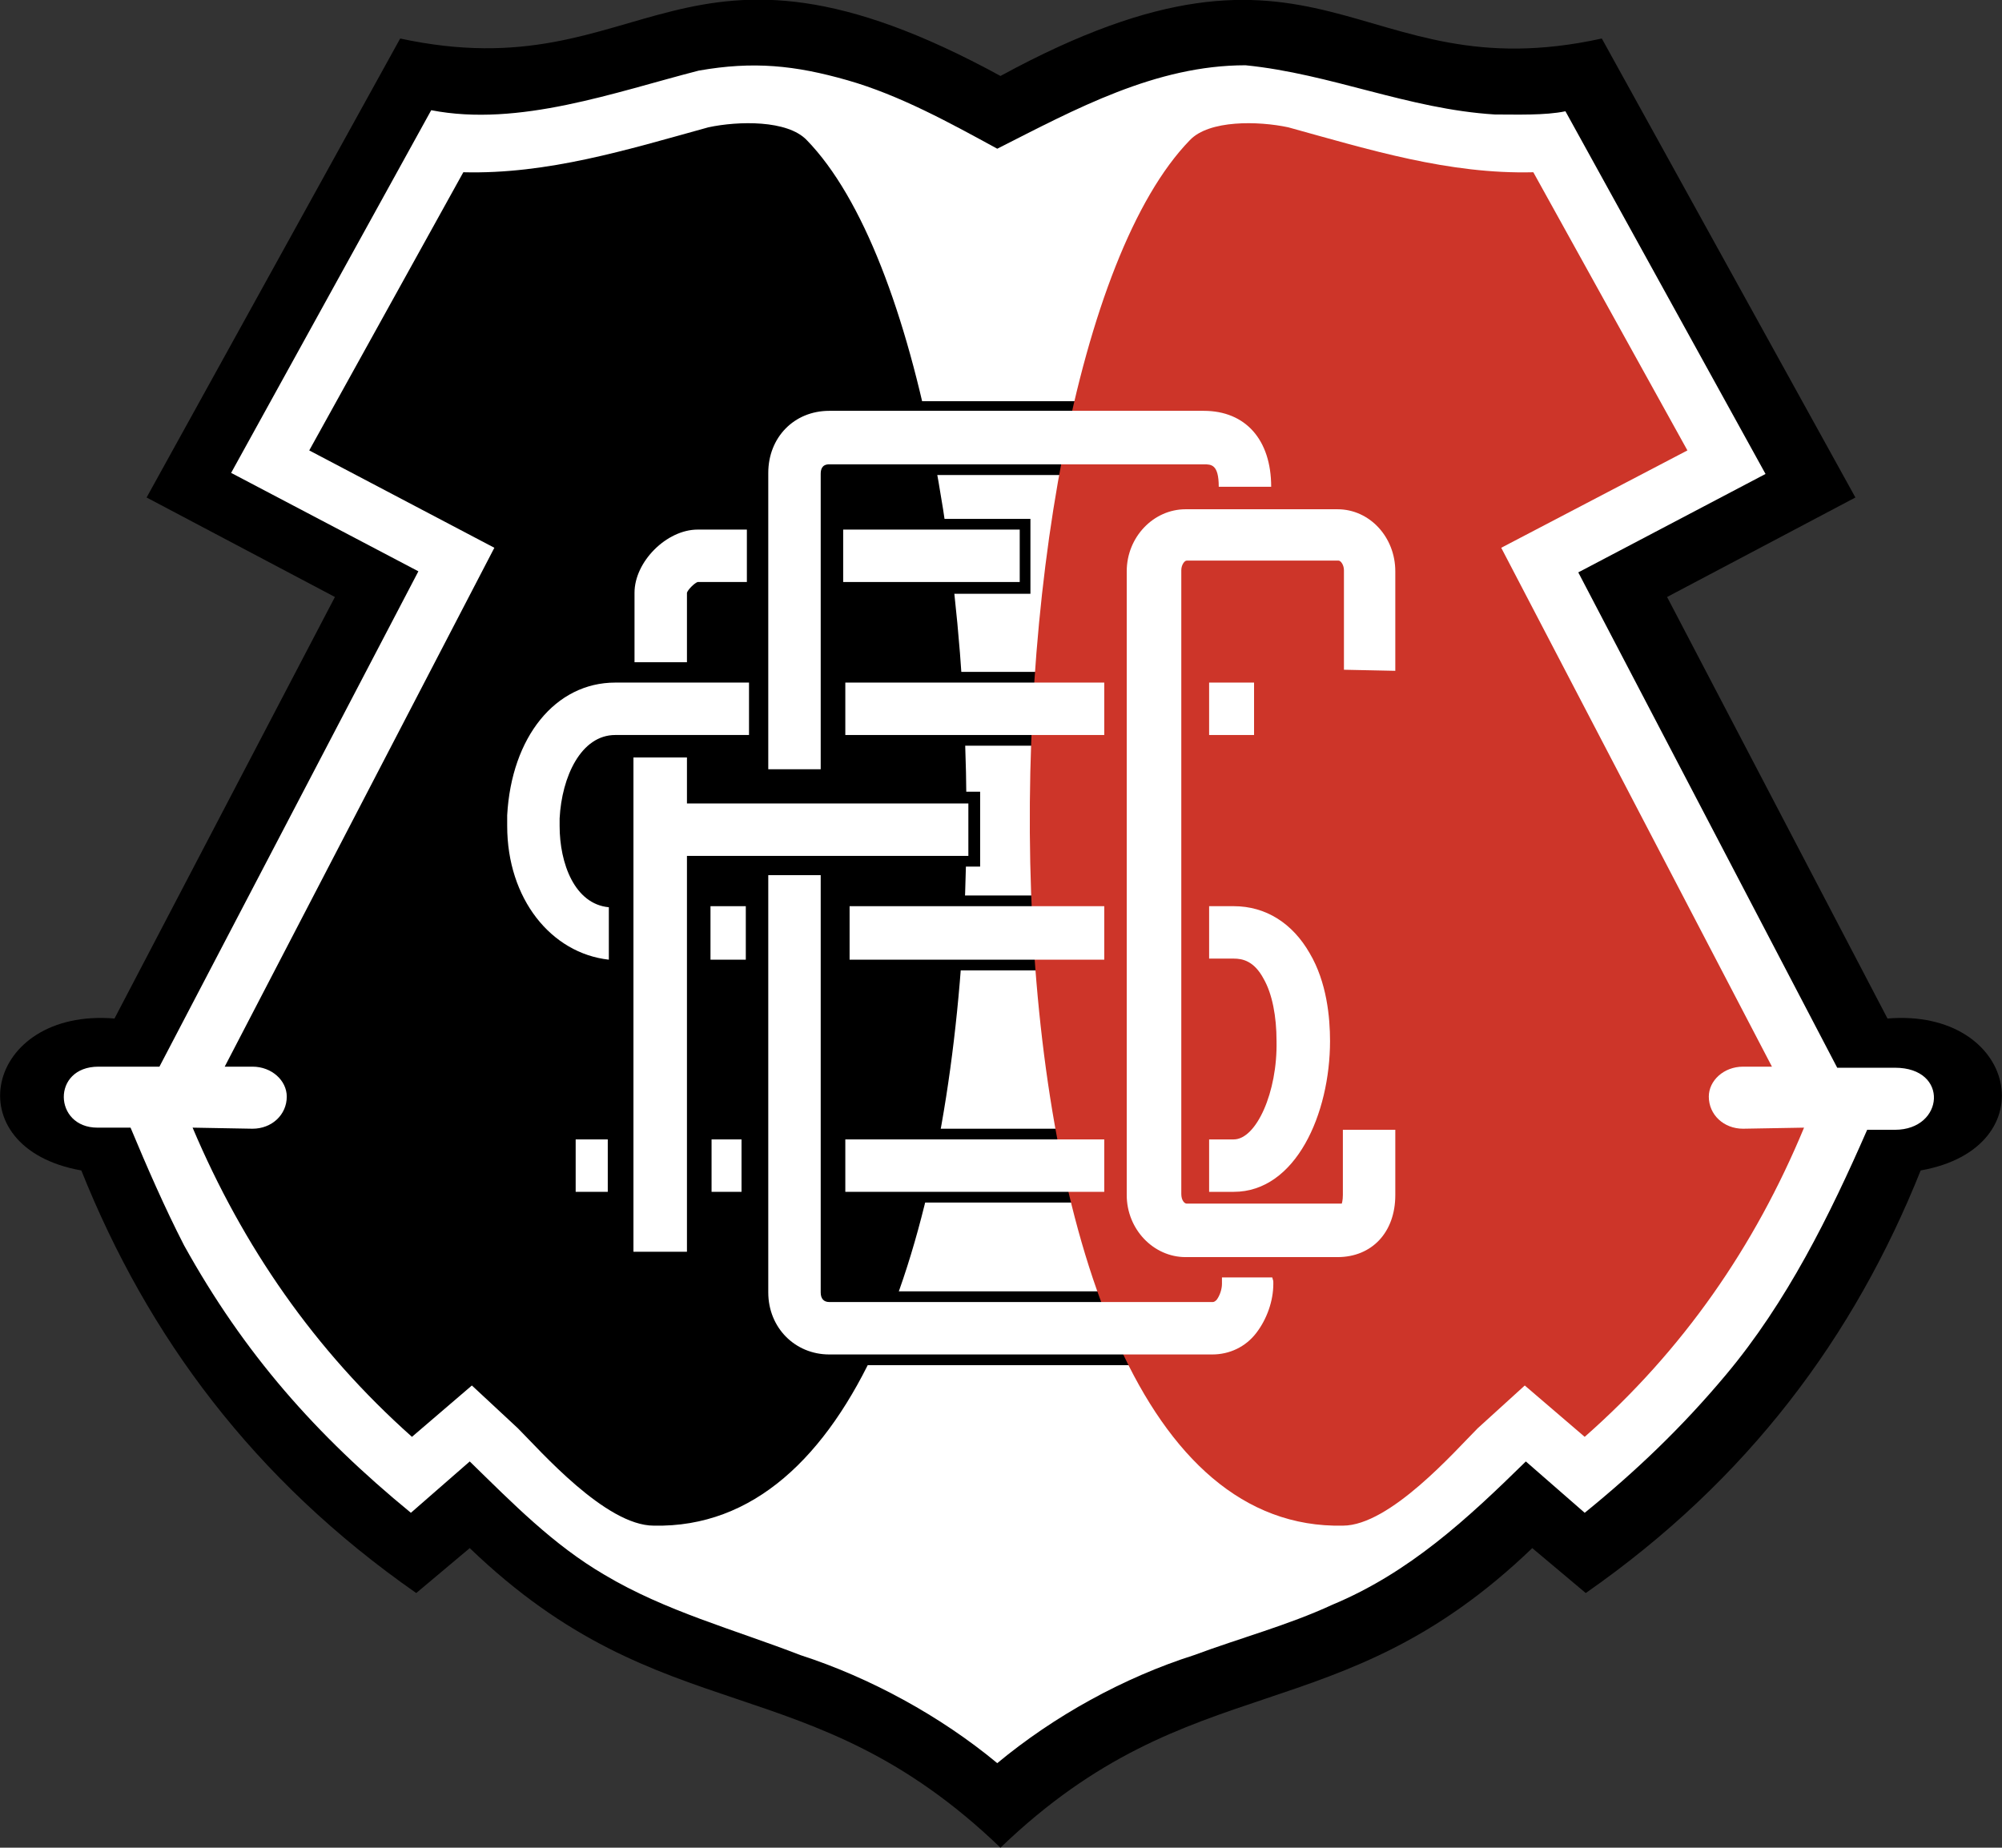 <?xml version="1.0" encoding="utf-8"?>
<!-- Generator: Adobe Illustrator 19.1.0, SVG Export Plug-In . SVG Version: 6.00 Build 0)  -->
<svg version="1.1" id="Layer_1" xmlns="http://www.w3.org/2000/svg" xmlns:xlink="http://www.w3.org/1999/xlink" x="0px" y="0px"
	 viewBox="-417.1 620.6 187.1 172.7" enable-background="new -417.1 620.6 187.1 172.7" xml:space="preserve">
<rect x="-417.1" y="620.6" width="187.1" height="172.7" fill="#333333" stroke="none"/>
<g>
	<path d="M-323.6,793.3c-18-17.3-31.4-10.5-49.6-28l-5,4.2c-15.2-10.6-25.1-24-31.3-39.5c-11.9-2.1-9-15.2,3.1-14.2l20.6-39.4
		l-17.6-9.3l23.7-42.9c23.2,5,25.9-13,56.1,3.5c30.3-16.5,33,1.6,56.2-3.5l23.7,42.9l-17.6,9.3l20.6,39.4c12.1-1,15,12.1,3.1,14.2
		c-6.2,15.5-16.1,28.9-31.3,39.5l-5-4.2C-292.1,782.8-305.6,776-323.6,793.3L-323.6,793.3z"/>
	<path fill="#FFFFFF" d="M-407.9,720.3h5.7L-378,674l-17.5-9.2l18.7-33.9c8.2,1.6,17.2-1.7,25-3.7c5.1-0.9,9-0.5,13.9,0.9
		c4.9,1.4,9.6,4,14,6.4c7.3-3.7,14.8-7.8,23.2-7.8c8,0.8,15.2,4.1,23.3,4.6c2,0,4.7,0.1,6.6-0.3l18.7,33.9l-17.5,9.2l24.2,46.3h5.4
		c5.1,0,4.6,5.8,0,5.8h-2.6c-3.5,8-7.5,16.1-13.2,22.9c-4.1,4.9-8.4,9-13.2,12.9l-5.5-4.8c-5.5,5.4-10.9,10.4-18.1,13.4
		c-4.1,1.9-8.6,3.1-12.9,4.7c-6.6,2.1-13.1,5.7-18.4,10.1c-5.3-4.4-11.9-8-18.4-10.1c-6.2-2.4-12.6-4.1-18.3-7.5
		c-4.8-2.8-8.6-6.7-12.6-10.6l-5.5,4.8c-8.9-7.3-15.6-14.9-21.2-25c-1.8-3.5-3.5-7.4-5-11h-3.1C-412.1,726-412.3,720.3-407.9,720.3
		L-407.9,720.3z"/>
	<polygon points="-330,694.6 -330,701.6 -325.5,701.6 -325.5,694.6 	"/>
	<polygon points="-331.4,669.1 -331.4,676.1 -320.8,676.1 -320.8,669.1 	"/>
	<polygon points="-330.3,683.4 -330.3,690.3 -319.5,690.3 -319.5,683.4 	"/>
	<polygon points="-332.8,658.1 -332.8,665 -314.5,665 -314.5,658.1 	"/>
	<polygon points="-338.5,741.3 -338.5,741.3 -338.5,748.2 -309.5,748.2 -309.5,741.3 	"/>
	<polygon points="-332.5,726.1 -332.5,733 -315.6,733 -315.6,726.1 	"/>
	<polygon points="-329.6,704.3 -329.6,711.3 -318.8,711.3 -318.8,704.3 	"/>
	<path d="M-396.1,720.3h2.6c1.8,0,3.2,1.3,3.2,2.8c0,1.7-1.4,3-3.2,3l-5.6-0.1c4.7,11.1,11.4,20.8,20.5,28.9l5.6-4.8l4.3,4
		c2.1,2.1,8.2,9.1,12.7,9.1c37.2,0.8,35.3-107.9,14.3-129.5c-1.8-1.9-6.4-1.8-9.2-1.2c-7.6,2.1-15,4.4-22.9,4.2l-14.4,26l17.3,9.1
		L-396.1,720.3L-396.1,720.3z"/>
	<path fill="#CD3529" d="M-251.5,720.3h-2.7c-1.8,0-3.2,1.3-3.2,2.8c0,1.7,1.4,3,3.2,3l5.7-0.1c-4.6,11.1-11.3,20.8-20.5,28.9
		l-5.6-4.8l-4.4,4c-2.1,2.1-8.2,9.1-12.6,9.1c-37.3,0.8-35.3-107.9-14.3-129.5c1.8-1.9,6.4-1.8,9.2-1.2c7.6,2.1,15,4.4,22.9,4.2
		l14.4,26l-17.4,9.1L-251.5,720.3L-251.5,720.3z"/>
	<polygon fill="#FFFFFF" points="-321.8,670.1 -338.3,670.1 -338.3,675 -321.8,675 	"/>
	<path fill="#FFFFFF" d="M-352.9,676c0.1-0.3,0.7-0.9,1-1c0.1,0,4.6,0,4.6,0v-4.9h-4.6c-2.9,0-5.9,3-5.9,5.9v6.5h4.9
		C-352.9,682.5-352.9,676.1-352.9,676L-352.9,676z"/>
	<polygon fill="#FFFFFF" points="-299.9,684.4 -304.1,684.4 -304.1,689.3 -299.9,689.3 	"/>
	<polygon fill="#FFFFFF" points="-313.9,684.4 -338.1,684.4 -338.1,689.3 -313.9,689.3 	"/>
	<path fill="#FFFFFF" d="M-359.6,689.3h12.5v-4.9h-12.5c-5.6,0-9.7,5.1-10.1,12.4c0,0.3,0,0.7,0,1c0,6.8,4.1,11.9,9.5,12.5v-4.9
		c-3.2-0.3-4.6-4.1-4.6-7.6c0-0.2,0-0.5,0-0.7C-364.6,693.2-362.8,689.3-359.6,689.3L-359.6,689.3z"/>
	<polygon fill="#FFFFFF" points="-350.7,710.3 -347.4,710.3 -347.4,705.3 -350.7,705.3 	"/>
	<polygon fill="#FFFFFF" points="-313.9,705.3 -337.7,705.3 -337.7,710.3 -313.9,710.3 	"/>
	<path fill="#FFFFFF" d="M-301.8,727.1h-2.3v4.9h2.3c5.8,0,9-7.3,9-14.1c0-2.2-0.3-5.5-1.9-8.2c-1.6-2.8-4.1-4.4-7.1-4.4h-2.3v4.9
		h2.3c0.8,0,1.9,0.2,2.8,1.9c0.8,1.4,1.2,3.5,1.2,5.8C-297.7,722.7-299.7,727.1-301.8,727.1L-301.8,727.1z"/>
	<polygon fill="#FFFFFF" points="-338.1,732 -313.9,732 -313.9,727.1 -338.1,727.1 	"/>
	<polygon fill="#FFFFFF" points="-350.6,732 -347.8,732 -347.8,727.1 -350.6,727.1 	"/>
	<polygon fill="#FFFFFF" points="-363.3,732 -360.3,732 -360.3,727.1 -363.3,727.1 	"/>
	<path fill="#FFFFFF" d="M-340.4,664.9c0-0.4,0.1-0.9,0.8-0.9h35c0.7,0,1.4,0,1.4,2.1h4.9c0-4.4-2.4-7.1-6.3-7.1h-35
		c-3.3,0-5.7,2.5-5.7,5.8v27.7h4.9V664.9L-340.4,664.9z"/>
	<path fill="#FFFFFF" d="M-302.9,740c0,0.1,0,0.5,0,0.6c0,0.5-0.2,1.1-0.5,1.5c-0.2,0.2-0.3,0.2-0.4,0.2h-35.8
		c-0.5,0-0.8-0.3-0.8-0.9v-39h-4.9v39c0,3.3,2.5,5.8,5.7,5.8h35.8c1.6,0,3.1-0.7,4.1-2s1.6-3,1.6-4.6c0-0.4,0-0.2-0.1-0.6
		L-302.9,740L-302.9,740z"/>
	<path fill="#FFFFFF" d="M-286.7,683.3V674c0-3.2-2.4-5.8-5.4-5.8h-14.2c-3,0-5.5,2.6-5.5,5.8v58.3c0,3.2,2.5,5.8,5.5,5.8h14.2
		c3.2,0,5.4-2.3,5.4-5.8v-6.1h-4.9v6.1c0,0.5-0.1,0.8-0.1,0.8s-0.1,0-0.3,0h-14.2c-0.2,0-0.5-0.3-0.5-0.9v-58.3
		c0-0.5,0.3-0.9,0.5-0.9h14.2c0.2,0,0.5,0.4,0.5,0.9v9.3L-286.7,683.3L-286.7,683.3z"/>
	<polygon fill="#FFFFFF" points="-326.6,700.6 -326.6,695.7 -352.9,695.7 -352.9,691.4 -357.9,691.4 -357.9,737.6 -352.9,737.6 
		-352.9,700.6 	"/>
</g>
</svg>
